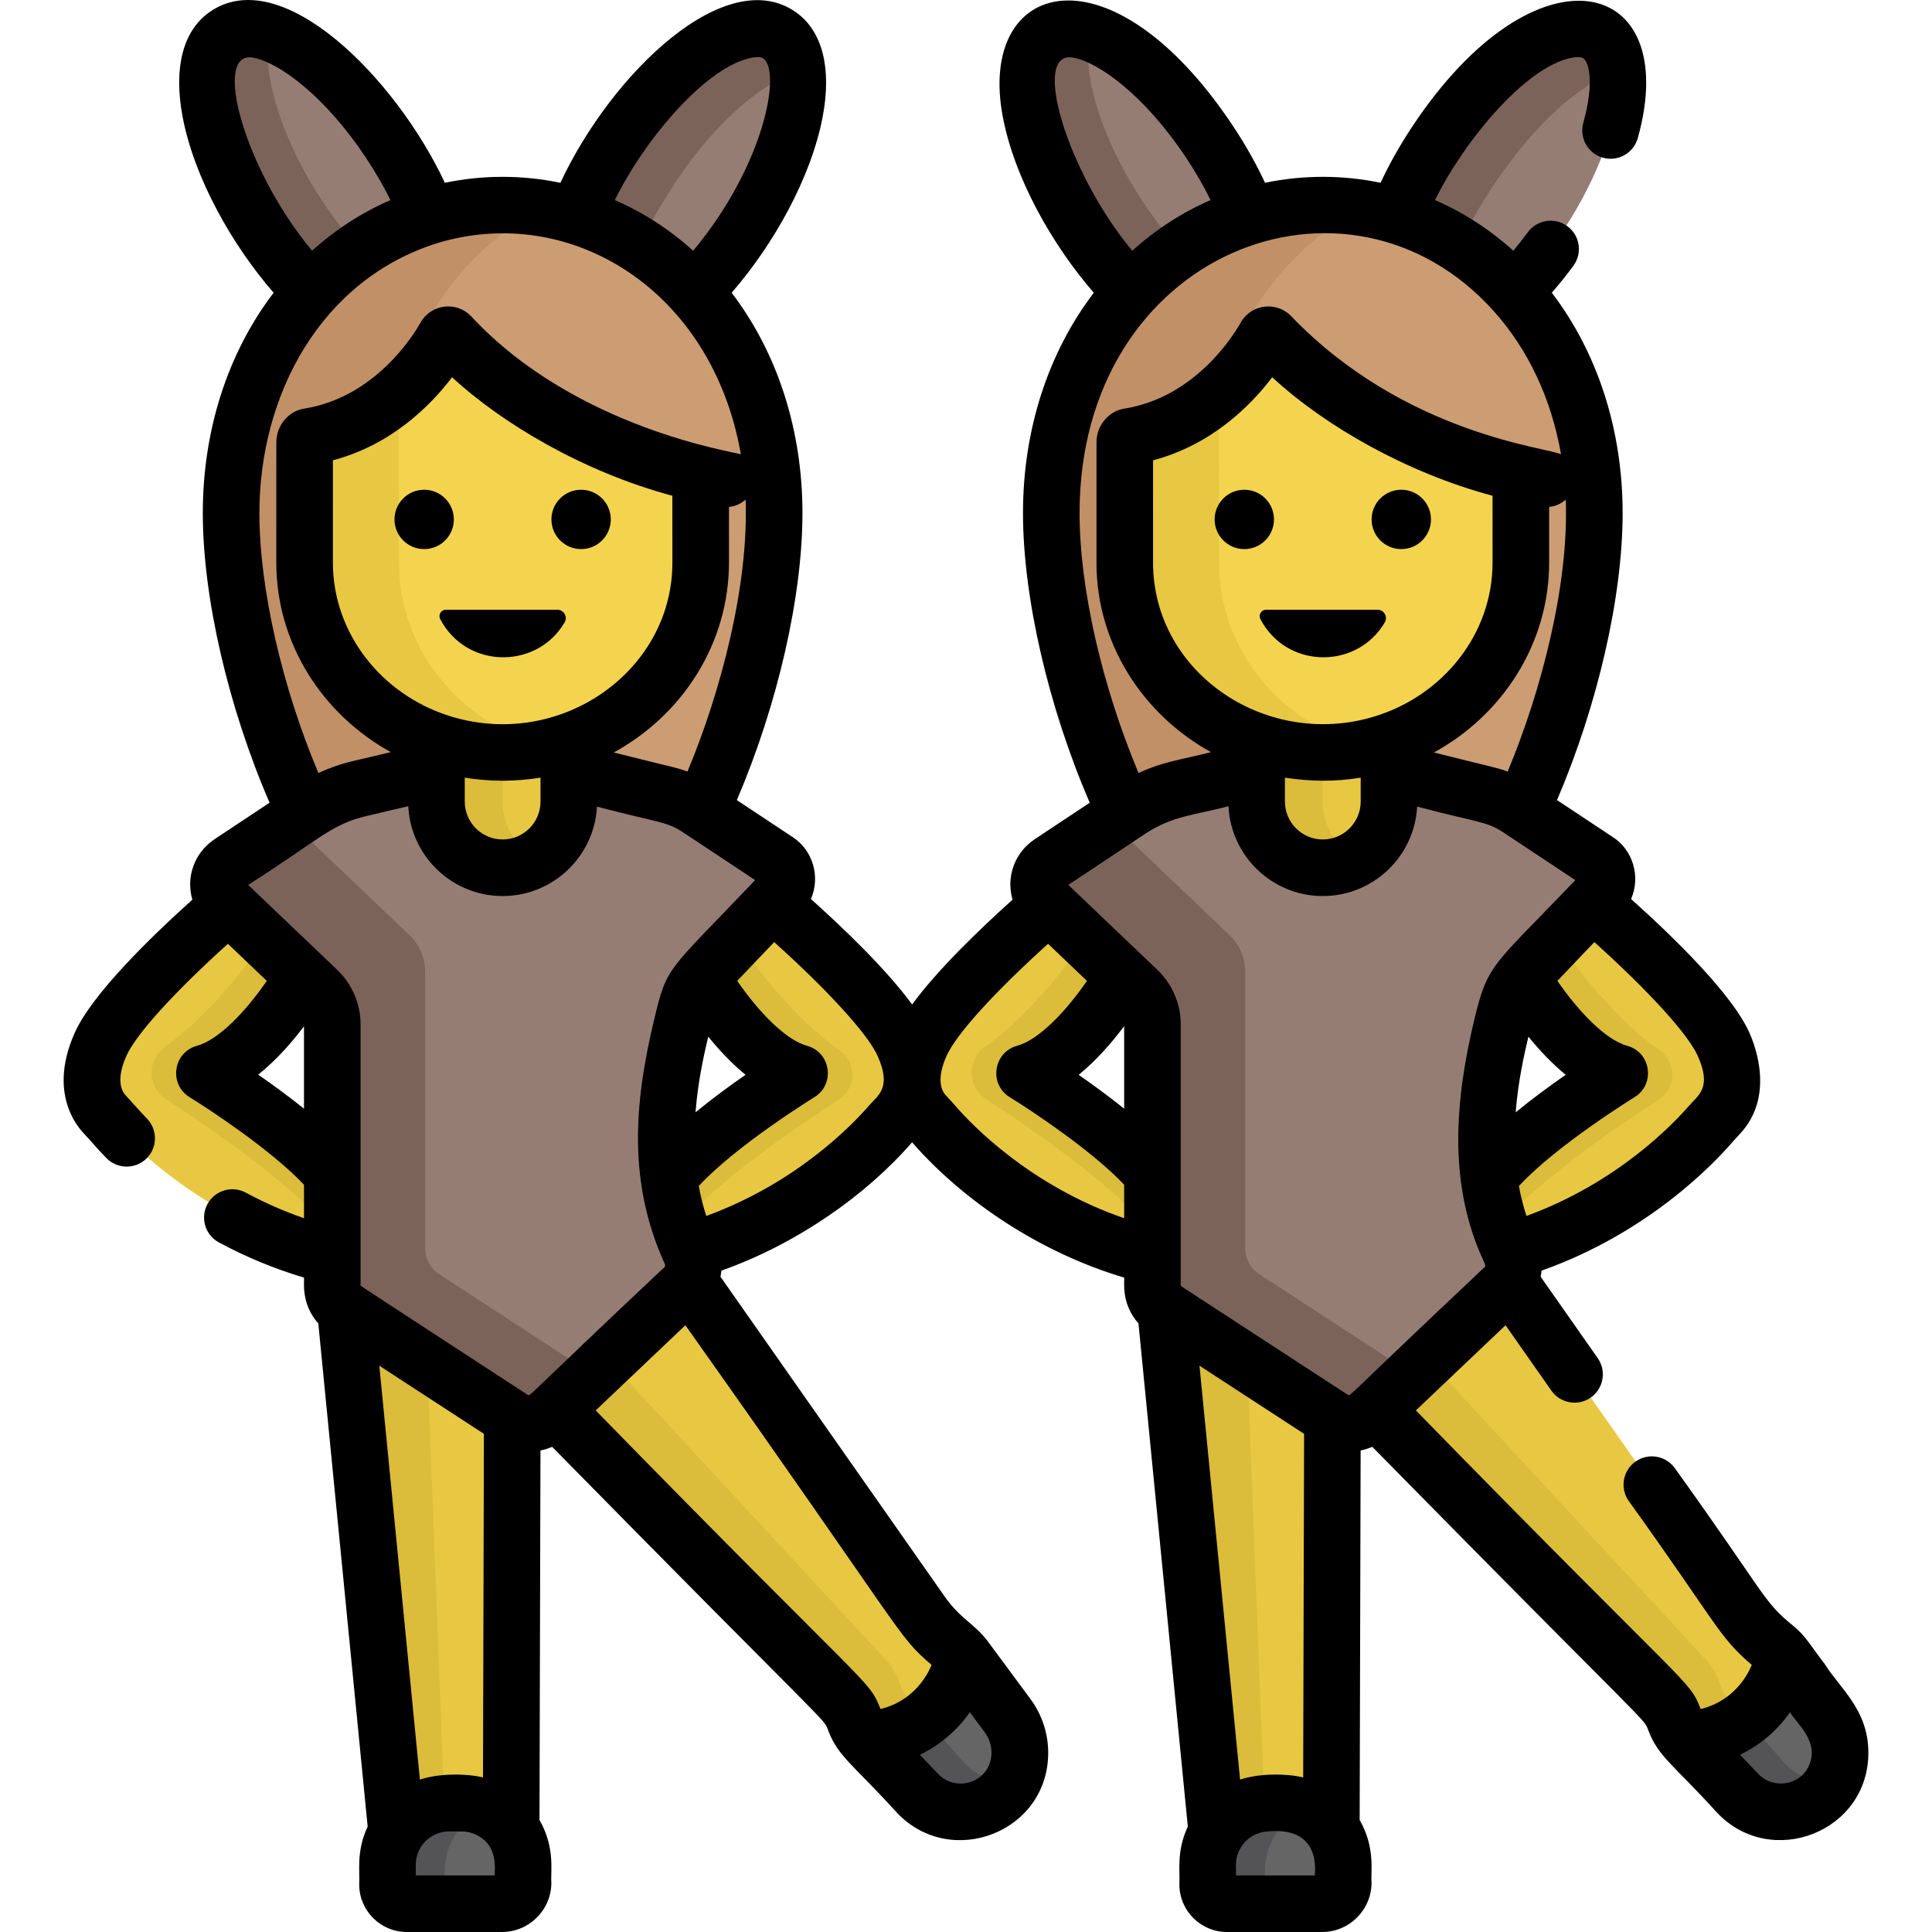 <?xml version="1.0" encoding="iso-8859-1"?>
<!-- Generator: Adobe Illustrator 19.0.0, SVG Export Plug-In . SVG Version: 6.00 Build 0)  -->
<svg version="1.1" id="Capa_1" xmlns="http://www.w3.org/2000/svg" xmlns:xlink="http://www.w3.org/1999/xlink" x="0px" y="0px"
	 viewBox="0 0 512.001 512.001" style="enable-background:new 0 0 512.001 512.001;" xml:space="preserve">
<path style="fill:#967D74;" d="M182.962,78.298c24.937-25.158,35.476-60.562,23.64-68.94c-9.273-6.564-28.737,6.146-43.476,28.388
	c-4.36,6.58-8.799,14.248-11.266,20.558C163.77,61.948,174.428,68.849,182.962,78.298z"/>
<path style="fill:#7C6359;" d="M179.123,48.147c10.107-15.253,22.437-26.021,32.179-29.166c-0.453-4.33-1.978-7.696-4.698-9.623
	c-9.273-6.564-28.738,6.146-43.476,28.388c-4.36,6.58-8.799,14.248-11.266,20.558c6.033,1.846,11.742,4.53,17.02,7.956
	C171.441,60.48,175.313,53.897,179.123,48.147z"/>
<path style="fill:#967D74;" d="M83.467,78.297c8.533-9.448,19.191-16.349,31.099-19.993c-2.467-6.31-6.903-13.978-11.263-20.558
	C88.565,15.505,69.1,2.795,59.826,9.359C47.88,17.814,58.711,53.322,83.467,78.297z"/>
<path style="fill:#7C6359;" d="M71.534,8.724c-4.632-1.585-8.706-1.491-11.708,0.635c-11.947,8.455-1.116,43.964,23.64,68.939
	c3.837-4.249,8.108-7.977,12.725-11.132C78.028,47.162,68.442,21.888,71.534,8.724z"/>
<path style="fill:#E8C842;" d="M239.414,276.73c-4.997-11.144-28.005-31.81-35.682-38.457
	c-18.986,19.943-17.858,18.652-18.824,19.817c2.647,4.399,14.854,22.953,26.998,26.29c0,0-24.75,14.557-34.911,26.76h-0.855
	c0.791,6.762,2.524,13.719,5.729,20.407c29.759-8.69,49.023-27.764,54.079-33.612C238.528,294.948,245.266,289.781,239.414,276.73z"
	/>
<path style="fill:#DBBC3B;" d="M222.307,291.349c4.703-3.047,4.725-9.837,0.127-13.04c-11.567-8.06-22.034-21.705-27.935-30.348
	c-9.37,9.82-8.821,9.199-9.591,10.128c2.647,4.399,14.854,22.953,26.998,26.29c0,0-24.749,14.557-34.91,26.76h-0.855
	c0.547,4.673,1.559,9.439,3.18,14.145C190.482,312.898,209.865,299.413,222.307,291.349z"/>
<path style="fill:#E8C842;" d="M89.07,311.111c-10.174-12.197-34.886-26.731-34.886-26.731
	c12.458-3.422,24.925-22.803,27.181-26.596l-19.77-18.847c-8.276,7.21-30.078,27-34.919,37.795
	c-4.748,10.59-0.841,16.513,1.096,18.597c0.8,0.861,1.597,1.712,2.371,2.606c5.097,5.898,24.615,25.243,54.811,33.831l4.117,0.739
	C89.07,332.505,89.07,311.111,89.07,311.111z"/>
<path style="fill:#DBBC3B;" d="M54.184,284.38c12.458-3.422,24.925-22.803,27.181-26.596l-10.357-9.873
	c-6.063,8.729-16.128,21.592-27.25,29.476c-4.846,3.435-4.8,10.612,0.18,13.848c13.388,8.699,34.278,23.323,45.132,36.335v-16.458
	C78.895,298.914,54.184,284.38,54.184,284.38z"/>
<path style="fill:#CC9D72;" d="M133.214,54.36c-39.742,0-71.959,34.347-71.959,81.601c0,20.51,6.07,47.623,16.189,71.743
	c1.395,3.325,4.668,5.474,8.273,5.474h94.991c3.606,0,6.879-2.149,8.273-5.474c10.119-24.121,16.189-51.234,16.189-71.743
	C205.172,88.707,172.955,54.36,133.214,54.36z"/>
<path style="fill:#C19067;" d="M121.435,207.49c-10.119-25.066-20.188-53.241-20.188-74.555c0-36.155,17.474-65.017,42.547-77.738
	c-3.454-0.547-6.985-0.837-10.58-0.837c-39.742,0-71.959,34.347-71.959,81.601c0,20.51,6.07,47.623,16.189,71.743
	c1.395,3.325,4.668,5.474,8.273,5.474h43.991C126.103,213.178,122.831,210.945,121.435,207.49z"/>
<path style="fill:#E8C842;" d="M122.36,479.851c5.375,0,10.149,2.653,13.115,6.703l0.286-112.628l-44.217-28.809l13.587,142.515
	C110.992,478.133,121.27,480.088,122.36,479.851z"/>
<path style="fill:#DBBC3B;" d="M113.128,359.179l-21.584-14.063l13.587,142.515c3.612-5.853,8.899-7.355,12.681-7.702
	L113.128,359.179z"/>
<path style="fill:#E8C842;" d="M267.036,454.672c-12.403-16.759-11.973-16.454-14.02-18.113c-10.011-8.113-6.137-6.64-71.398-98.025
	c-0.841,1.429,2.015-1.525-35.45,34.071l74.539,75.412c1.538,1.801,3.995,3.183,5.814,7.96c1.861,4.886,4.388,5.89,16.657,19.288
	c5.955,6.268,15.902,6.608,22.277,0.594C271.316,470.328,271.83,461.151,267.036,454.672z"/>
<path style="fill:#DBBC3B;" d="M255.154,466.778c-12.365-14.424-14.972-15.56-16.75-20.731c-1.738-5.056-4.259-6.585-5.804-8.519
	l-72.417-78.23c-3.899,3.698-8.521,8.084-14.017,13.306l74.539,75.412c1.538,1.801,3.994,3.183,5.813,7.96
	c1.861,4.886,4.388,5.89,16.657,19.288c5.955,6.268,15.902,6.608,22.277,0.594c1.134-1.07,2.063-2.279,2.796-3.575
	C263.437,472.506,258.583,470.633,255.154,466.778z"/>
<path style="fill:#967D74;" d="M115.677,204.182c-16.799,4.464-24.201,4.234-33.811,10.623l-21.023,13.976
	c-3.572,2.486-3.948,7.63-0.799,10.632l24.142,23.015c2.48,2.364,3.882,5.64,3.882,9.065v69.212c0,2.586,1.307,4.998,3.474,6.411
	l44.218,28.809c3.025,1.972,6.995,1.683,9.703-0.705l35.112-33.339c3.051-2.406,4.086-6.619,2.392-10.115
	c-12.464-25.728-3.08-55.563-1.658-62.684c0.821-4.107,2.587-7.964,5.479-10.995l20.116-21.093c2.463-2.581,2.069-6.763-0.844-8.822
	l-21.014-13.923c-2.481-1.644-5.225-2.85-8.113-3.567l-26.182-6.499"/>
<path style="fill:#7C6359;" d="M116.339,337.635c-2.298-1.497-3.683-4.053-3.683-6.796v-73.374c0-3.631-1.488-7.105-4.116-9.61
	l-25.593-24.4c-2.343-2.234-2.838-5.581-1.622-8.291L60.843,228.78c-3.572,2.486-3.948,7.63-0.798,10.632l24.142,23.015
	c2.48,2.364,3.882,5.64,3.882,9.065v69.212c0,2.586,1.307,4.998,3.474,6.411l44.217,28.81c3.025,1.972,6.995,1.683,9.703-0.705
	l11.623-11.037L116.339,337.635z"/>
<path style="fill:#656566;" d="M120.665,477.852L120.665,477.852c-9.879,0-17.962,8.083-17.962,17.962v1.893
	c0,3.752,3.042,6.795,6.795,6.795h21.844c4.024,0,7.287-3.262,7.287-7.287v-1.402C138.627,485.935,130.544,477.852,120.665,477.852z
	"/>
<path style="fill:#545456;" d="M117.867,497.707v-1.893c0-7.171,4.268-13.376,10.38-16.251c-2.31-1.086-4.873-1.712-7.583-1.712l0,0
	c-9.879,0-17.962,8.083-17.962,17.962v1.893c0,3.752,3.041,6.795,6.795,6.795h15.164
	C120.909,504.501,117.867,501.459,117.867,497.707z"/>
<path style="fill:#656566;" d="M229.801,461.186l13.375,14.079c5.955,6.268,15.902,6.608,22.277,0.594
	c5.862-5.531,6.376-14.708,1.582-21.186l-11.297-15.264l-1.958,4.763C247.108,460.407,230.814,460.769,229.801,461.186z"/>
<path style="fill:#545456;" d="M255.154,466.778c-4.496-5.244-7.697-8.727-10.042-11.291c-6.958,5.152-14.623,5.417-15.31,5.699
	c0.004,0.004,0.008,0.009,0.012,0.014l3.332,3.507c2.329,2.385,5.52,5.632,10.031,10.559c5.955,6.268,15.902,6.608,22.277,0.594
	c0,0,0.002-0.002,0.003-0.003c0.327-0.308,0.631-0.632,0.925-0.962c0.109-0.123,0.211-0.25,0.316-0.375
	c0.174-0.209,0.342-0.421,0.503-0.637c0.119-0.16,0.237-0.32,0.348-0.484c0.132-0.192,0.254-0.388,0.376-0.584
	c0.109-0.176,0.224-0.35,0.326-0.53l0,0C263.437,472.506,258.583,470.633,255.154,466.778z"/>
<path style="fill:#E8C842;" d="M115.677,192.512v19.914c0,9.686,7.851,17.538,17.538,17.538s17.537-7.851,17.537-17.538v-19.914
	C139.645,196.289,127.19,196.427,115.677,192.512z"/>
<path style="fill:#DBBC3B;" d="M133.215,212.427v-17.033c-5.892,0.001-11.83-0.941-17.538-2.882v19.914
	c0,9.686,7.851,17.538,17.538,17.538c3.198,0,6.187-0.87,8.768-2.366C136.746,224.566,133.215,218.915,133.215,212.427z"/>
<path style="fill:#F4D44E;" d="M185.697,137.728c-0.001-6.929-4.464-13.112-11.074-15.189
	c-35.432-11.131-55.294-33.638-55.189-33.553c-0.411-0.444-1.133-0.361-1.43,0.166c-2.647,4.709-14.287,23.096-36.305,26.557
	c-1.364,0.591-0.968-0.97-0.968,33.398c0,27.912,23.825,50.643,53.059,50.285c28.367-0.248,51.909-22.37,51.909-50.342
	C185.698,148.373,185.698,143.536,185.697,137.728z"/>
<path style="fill:#E8C842;" d="M105.726,149.109c0-18.327-0.113-34.111-0.011-44.945c-5.88,5.155-13.836,9.946-24.016,11.547
	c-1.365,0.591-0.968-0.97-0.968,33.398c0,27.912,23.825,50.643,53.059,50.285c4.079-0.036,8.053-0.537,11.877-1.43
	C122.747,192.587,105.726,172.7,105.726,149.109z"/>
<path style="fill:#967D74;" d="M400.294,78.298c24.937-25.158,35.476-60.562,23.64-68.94c-9.273-6.564-28.737,6.146-43.476,28.388
	c-4.36,6.58-8.799,14.248-11.266,20.558C381.102,61.948,391.76,68.849,400.294,78.298z"/>
<path style="fill:#7C6359;" d="M428.634,18.981c-2.241-21.424-28.426-11.037-48.176,18.765c-4.36,6.58-8.799,14.248-11.266,20.558
	c6.033,1.846,11.742,4.53,17.02,7.956C393.583,49.628,411.385,24.551,428.634,18.981z"/>
<path style="fill:#967D74;" d="M300.799,78.297c8.533-9.448,19.191-16.349,31.099-19.993c-2.467-6.31-6.903-13.978-11.263-20.558
	c-14.738-22.242-34.203-34.951-43.476-28.388C265.212,17.814,276.043,53.322,300.799,78.297z"/>
<path style="fill:#7C6359;" d="M288.866,8.724c-4.632-1.585-8.706-1.491-11.708,0.635c-11.947,8.455-1.116,43.964,23.64,68.939
	c3.837-4.249,8.108-7.977,12.725-11.132C295.36,47.162,285.774,21.888,288.866,8.724z"/>
<path style="fill:#E8C842;" d="M456.746,276.73c-4.997-11.144-28.005-31.81-35.682-38.457
	c-18.986,19.943-17.858,18.652-18.824,19.817c2.647,4.399,14.854,22.953,26.998,26.29c0,0-24.749,14.557-34.911,26.76h-0.855
	c0.791,6.762,2.523,13.719,5.729,20.407c29.759-8.69,49.023-27.764,54.079-33.612C455.86,294.948,462.598,289.781,456.746,276.73z"
	/>
<path style="fill:#DBBC3B;" d="M439.639,291.349c4.703-3.047,4.725-9.837,0.127-13.04c-11.567-8.06-22.034-21.705-27.936-30.348
	c-9.37,9.82-8.821,9.199-9.591,10.128c2.647,4.399,14.854,22.953,26.998,26.29c0,0-24.749,14.557-34.91,26.76h-0.855
	c0.547,4.673,1.559,9.439,3.18,14.145C407.814,312.898,427.197,299.413,439.639,291.349z"/>
<path style="fill:#E8C842;" d="M306.402,311.111c-10.174-12.197-34.886-26.731-34.886-26.731
	c12.458-3.422,24.925-22.803,27.181-26.596l-19.77-18.847c-8.276,7.21-30.078,27-34.919,37.795
	c-4.748,10.59-0.841,16.513,1.096,18.597c0.8,0.861,1.597,1.712,2.371,2.606c5.097,5.898,24.615,25.243,54.811,33.831l4.117,0.739
	L306.402,311.111L306.402,311.111z"/>
<path style="fill:#DBBC3B;" d="M271.516,284.38c12.458-3.422,24.925-22.803,27.181-26.596l-10.357-9.873
	c-6.063,8.729-16.128,21.592-27.25,29.476c-4.846,3.435-4.8,10.612,0.18,13.848c13.388,8.699,34.278,23.323,45.132,36.335v-16.458
	C296.227,298.914,271.516,284.38,271.516,284.38z"/>
<path style="fill:#CC9D72;" d="M350.546,54.36c-39.742,0-71.959,34.347-71.959,81.601c0,20.51,6.07,47.623,16.189,71.743
	c1.395,3.325,4.668,5.474,8.273,5.474h94.991c3.606,0,6.879-2.149,8.273-5.474c10.119-24.121,16.189-51.234,16.189-71.743
	C422.504,88.707,390.287,54.36,350.546,54.36z"/>
<path style="fill:#C19067;" d="M338.767,207.49c-10.119-25.066-20.188-53.241-20.188-74.555c0-36.155,17.474-65.017,42.547-77.738
	c-42.874-6.783-82.539,27.939-82.539,80.765c0,20.51,6.07,47.623,16.189,71.743c1.395,3.325,4.668,5.474,8.273,5.474h43.991
	C343.435,213.178,340.163,210.945,338.767,207.49z"/>
<path style="fill:#E8C842;" d="M339.692,479.851c5.375,0,10.149,2.653,13.115,6.703l0.286-112.628l-44.217-28.809l13.587,142.515
	C328.324,478.133,338.602,480.088,339.692,479.851z"/>
<path style="fill:#DBBC3B;" d="M330.46,359.179l-21.584-14.063l13.587,142.515c3.612-5.853,8.899-7.355,12.681-7.702L330.46,359.179
	z"/>
<path style="fill:#E8C842;" d="M484.368,454.672c-12.403-16.759-11.973-16.454-14.02-18.113c-10.011-8.113-6.137-6.64-71.398-98.025
	c-0.841,1.429,2.015-1.525-35.45,34.071l74.539,75.412c1.538,1.801,3.994,3.183,5.814,7.96c1.861,4.886,4.388,5.89,16.657,19.288
	c5.955,6.268,15.902,6.608,22.277,0.594C488.648,470.328,489.162,461.151,484.368,454.672z"/>
<path style="fill:#DBBC3B;" d="M472.486,466.778c-12.365-14.424-14.972-15.56-16.75-20.731c-1.738-5.056-4.259-6.585-5.804-8.519
	l-72.417-78.229c-3.899,3.698-8.521,8.084-14.017,13.306l74.539,75.412c1.538,1.801,3.994,3.183,5.813,7.96
	c1.861,4.886,4.388,5.89,16.657,19.288c5.955,6.268,15.902,6.608,22.277,0.594c1.134-1.07,2.063-2.279,2.796-3.575
	C480.769,472.506,475.915,470.633,472.486,466.778z"/>
<path style="fill:#967D74;" d="M333.01,204.182c-16.799,4.464-24.201,4.234-33.811,10.623l-21.023,13.976
	c-3.572,2.486-3.948,7.63-0.799,10.632l24.142,23.015c2.48,2.364,3.882,5.64,3.882,9.065v69.212c0,2.586,1.307,4.998,3.474,6.411
	l44.218,28.809c3.025,1.972,6.995,1.683,9.703-0.705l35.112-33.339c3.051-2.406,4.086-6.619,2.392-10.115
	c-12.464-25.728-3.08-55.563-1.658-62.684c0.821-4.107,2.588-7.964,5.478-10.995l20.116-21.093c2.463-2.581,2.069-6.763-0.844-8.822
	l-21.014-13.923c-2.48-1.644-5.225-2.85-8.113-3.567l-26.182-6.499"/>
<path style="fill:#7C6359;" d="M333.671,337.635c-2.298-1.497-3.683-4.053-3.683-6.796v-73.374c0-3.631-1.488-7.105-4.116-9.61
	l-25.593-24.4c-2.343-2.234-2.838-5.581-1.622-8.291l-20.482,13.615c-3.572,2.486-3.948,7.63-0.798,10.632l24.142,23.015
	c2.48,2.364,3.882,5.64,3.882,9.065v69.212c0,2.586,1.307,4.998,3.474,6.411l44.217,28.81c3.025,1.972,6.995,1.683,9.703-0.705
	l11.623-11.037L333.671,337.635z"/>
<path style="fill:#656566;" d="M337.998,477.852L337.998,477.852c-9.879,0-17.962,8.083-17.962,17.962v1.893
	c0,3.752,3.042,6.795,6.795,6.795h21.844c4.024,0,7.287-3.262,7.287-7.287v-1.402C355.959,485.935,347.877,477.852,337.998,477.852z
	"/>
<path style="fill:#545456;" d="M335.199,497.707v-1.893c0-7.171,4.268-13.376,10.38-16.251c-2.31-1.086-4.873-1.712-7.583-1.712l0,0
	c-9.879,0-17.962,8.083-17.962,17.962v1.893c0,3.752,3.041,6.795,6.795,6.795h15.164
	C338.242,504.501,335.199,501.459,335.199,497.707z"/>
<path style="fill:#656566;" d="M447.133,461.186l13.375,14.079c5.955,6.268,15.902,6.608,22.277,0.594
	c5.862-5.531,6.376-14.708,1.582-21.186l-11.297-15.264l-1.958,4.763C464.441,460.407,448.146,460.769,447.133,461.186z"/>
<path style="fill:#545456;" d="M472.486,466.778c-4.496-5.244-7.697-8.727-10.042-11.291c-6.958,5.152-14.623,5.417-15.31,5.699
	c0.004,0.004,0.008,0.009,0.012,0.014l3.332,3.507c2.329,2.385,5.52,5.632,10.031,10.559c5.955,6.268,15.902,6.608,22.277,0.594
	l0.003-0.003c0.327-0.308,0.631-0.632,0.925-0.962c0.109-0.123,0.211-0.25,0.316-0.375c0.174-0.209,0.342-0.421,0.503-0.637
	c0.119-0.16,0.237-0.32,0.348-0.484c0.132-0.192,0.254-0.388,0.376-0.584c0.109-0.176,0.224-0.35,0.326-0.53l0,0
	C480.769,472.506,475.915,470.633,472.486,466.778z"/>
<path style="fill:#E8C842;" d="M333.01,192.512v19.914c0,9.686,7.851,17.538,17.538,17.538s17.537-7.851,17.537-17.538v-19.914
	C356.977,196.289,344.522,196.427,333.01,192.512z"/>
<path style="fill:#DBBC3B;" d="M350.547,212.427v-17.033c-5.892,0.001-11.83-0.941-17.538-2.882v19.914
	c0,9.686,7.851,17.538,17.538,17.538c3.198,0,6.187-0.87,8.768-2.366C354.078,224.566,350.547,218.915,350.547,212.427z"/>
<path style="fill:#F4D44E;" d="M403.029,137.728c-0.001-6.929-4.464-13.112-11.074-15.189
	c-35.432-11.131-55.294-33.638-55.189-33.553c-0.411-0.444-1.133-0.361-1.43,0.166c-2.647,4.709-14.287,23.096-36.305,26.557
	c-1.364,0.591-0.968-0.97-0.968,33.398c0,27.912,23.825,50.643,53.059,50.285c28.367-0.248,51.909-22.37,51.909-50.342
	C403.03,148.373,403.03,143.536,403.029,137.728z"/>
<path style="fill:#E8C842;" d="M323.059,149.109c0-18.327-0.113-34.111-0.011-44.945c-5.88,5.155-13.836,9.946-24.016,11.547
	c-1.365,0.591-0.968-0.97-0.968,33.398c0,27.912,23.825,50.643,53.059,50.285c4.079-0.036,8.053-0.537,11.877-1.43
	C340.079,192.587,323.059,172.7,323.059,149.109z"/>
<path d="M365.066,161.591h-29.549c-1.269,0-2.088,1.346-1.503,2.472c0.224,0.431,0.466,0.857,0.727,1.276
	c7.469,12.017,25.13,11.71,32.241-0.391C367.855,163.463,366.788,161.591,365.066,161.591z"/>
<circle cx="371.357" cy="137.653" r="7.865"/>
<circle cx="329.755" cy="137.653" r="7.865"/>
<path d="M147.712,161.591h-29.549c-1.269,0-2.088,1.346-1.503,2.472c0.224,0.431,0.466,0.857,0.727,1.276
	c7.468,12.016,25.128,11.712,32.241-0.391C150.501,163.463,149.434,161.591,147.712,161.591z"/>
<circle cx="154" cy="137.653" r="7.865"/>
<circle cx="112.408" cy="137.653" r="7.865"/>
<path d="M483.554,440.953c-3.744-4.836-4.977-7.387-8.476-10.219c-7.927-6.426-6.939-7.827-31.182-41.59
	c-2.377-3.389-7.052-4.212-10.445-1.836c-3.391,2.378-4.212,7.055-1.836,10.445c23.737,33.034,23.731,35.869,32.618,43.461
	c-0.073,0.1-3.19,9.194-13.535,11.696c-3.266-8.182-1.503-3.34-75.476-79.135c3.604-3.422,17.519-16.635,23.766-22.567
	l12.143,17.322c2.379,3.389,7.052,4.213,10.445,1.836c3.391-2.378,4.212-7.055,1.836-10.445l-15.12-21.568
	c0.106-0.534,0.181-1.074,0.232-1.617c28.139-9.962,45.543-28.228,50.445-33.9c0.68-0.786,1.427-1.586,2.188-2.404
	c9.043-9.731,4.158-22.949,2.446-26.769c-4.573-10.198-19.895-25.147-31.346-35.414c2.645-6.113,0.329-13.022-4.709-16.328
	l-14.919-9.886c10.774-25.172,17.388-53.919,17.388-76.074c0-22.017-6.635-42.478-18.767-58.386
	c1.968-2.269,3.885-4.647,5.721-7.147c2.453-3.337,1.736-8.03-1.602-10.482c-3.336-2.453-8.029-1.736-10.482,1.602
	c-1.246,1.695-2.527,3.329-3.837,4.897c-6.268-5.667-13.262-10.163-20.757-13.419c7.773-15.735,24.051-35.448,36.34-37.745
	c0.641-0.122,2.22-0.344,2.982,0.198c1.534,1.086,2.883,6.684-0.023,17.081c-1.115,3.988,1.214,8.126,5.202,9.24
	c3.989,1.119,8.125-1.215,9.24-5.202c11.99-42.892-26.856-52.731-59.813-2.991c-3.22,4.861-6.012,9.828-8.354,14.831
	c-10.113-2.1-20.503-2.1-30.617,0c-2.344-5.008-5.133-9.976-8.35-14.832c-32.615-49.218-68.051-39.012-61.15-2.649
	c3.086,16.272,13.116,33.953,24.117,46.626c-12.131,15.907-18.763,36.366-18.763,58.38c0,22.359,6.741,51.428,17.69,76.765
	c-19.799,13.164-13.7,9.063-14.887,9.9c-3.552,2.472-5.779,6.365-6.112,10.684c-0.135,1.752,0.063,3.477,0.537,5.115
	c-8.72,7.837-19.904,18.598-26.615,27.774c-6.717-9.199-17.928-19.982-26.815-27.949c2.64-6.104,0.345-12.984-4.708-16.328
	l-14.92-9.886c10.774-25.171,17.388-53.918,17.388-76.074c0-22.015-6.633-42.473-18.763-58.38
	c10.956-12.62,21.023-30.313,24.117-46.626c2.449-12.903-0.069-22.748-7.091-27.718c-18.403-13.018-48.714,15.937-62.413,45.199
	c-10.113-2.1-20.503-2.101-30.618,0C104.924,20.714,74.455-10.184,55.483,3.237c-7.021,4.97-9.54,14.813-7.092,27.718
	C51.48,47.227,61.508,64.907,72.509,77.58c-12.131,15.908-18.764,36.367-18.764,58.381c0,22.36,6.741,51.429,17.692,76.765
	c-19.838,13.188-13.702,9.064-14.886,9.899c-5.032,3.499-7.315,9.794-5.576,15.8c-11.248,10.109-26.602,25.087-31.154,35.238
	c-7.938,17.702,2.616,26.801,2.652,26.993c2.722,2.924,2.845,3.289,5.724,6.242c2.89,2.967,7.638,3.029,10.603,0.139
	c2.966-2.89,3.028-7.637,0.139-10.603c-1.272-1.306-5.599-6.109-5.687-6.209c-0.896-0.965-2.667-3.913,0.253-10.425
	c2.573-5.741,12.685-16.86,26.891-29.68l10.307,9.826c-5.541,8.038-12.682,15.6-18.517,17.203c-6.316,1.736-7.519,10.2-1.933,13.624
	c5.866,3.596,21.906,14.282,30.307,23.187v8.88c-5.271-1.825-10.442-4.096-15.434-6.78c-3.645-1.962-8.193-0.596-10.155,3.051
	c-1.963,3.646-0.597,8.193,3.051,10.155c7.232,3.891,14.809,7.014,22.538,9.313c0.145,0.991-0.923,6.821,3.793,12.151
	l13.079,133.334c-3.107,6.625-2.01,11.847-2.239,15.337c0,6.947,5.651,12.6,12.599,12.6h25.232c7.219,0,13.091-5.872,13.091-13.09
	c-0.252-2.872,1.095-9.2-3.146-16.586l0.258-97.93c1.057-0.213,2.092-0.54,3.091-0.971c75.073,76.371,71.814,71.626,73.184,75.222
	c2.643,6.944,6.598,8.949,18.227,21.785c14.336,15.088,40.249,5.063,40.052-16.163c-0.046-4.892-1.603-9.829-4.73-14.056
	c-0.074-0.1-11.381-15.377-11.305-15.274c-3.355-4.533-7.201-5.847-11.407-11.851l-59.404-84.735
	c0.105-0.535,0.181-1.074,0.232-1.617c19.971-7.071,38.337-19.955,50.542-34.009c13.803,15.797,34.173,29.299,56.205,35.854
	c0.145,0.991-0.923,6.82,3.792,12.15l13.079,133.334c-3.107,6.625-2.01,11.846-2.239,15.337c0,6.947,5.652,12.6,12.599,12.6h25.232
	c7.219,0,13.09-5.872,13.09-13.09c-0.252-2.877,1.095-9.198-3.145-16.585l0.258-97.931c1.057-0.213,2.092-0.54,3.09-0.971
	c75.074,76.371,71.814,71.626,73.185,75.222c2.65,6.961,6.679,9.035,18.227,21.785c14.32,15.072,40.249,5.045,40.052-16.163
	C495.032,453.101,487.794,447.671,483.554,440.953z M182.188,204.47c-3.054-1.118-3.938-1.122-19.535-5.057
	c18.194-9.957,30.534-28.833,30.534-50.368l-0.002-14.713c1.666-0.143,3.206-0.844,4.406-1.938
	C198.447,154.986,191.098,183.157,182.188,204.47z M118.719,189.616c-17.696-5.756-30.5-21.795-30.5-40.564l0.004-27.064
	c15.504-4.11,25.813-14.421,31.572-22.005c13.265,12.236,34.736,25.041,58.391,31.403l0.003,17.723
	C178.189,178.167,147.994,199.099,118.719,189.616z M143.242,206.089v6.338c0,5.536-4.503,10.039-10.038,10.039
	c-5.536,0-10.039-4.503-10.039-10.039v-6.337c0.003,0,0.006,0.001,0.008,0.001c5.744,0.935,10.793,0.801,10.671,0.801
	c2.742-0.025,6.175-0.287,9.265-0.784C143.154,206.101,143.198,206.096,143.242,206.089z M199.276,15.28
	c0.643-0.122,2.219-0.344,2.983,0.199c4.925,3.485,0.193,28.535-18.565,50.966c-6.269-5.667-13.264-10.163-20.759-13.42
	C171.229,36.237,187.496,17.481,199.276,15.28z M67.132,15.28c6.749,1.262,18.987,10.126,29.909,26.609
	c2.429,3.664,4.578,7.39,6.428,11.136c-7.494,3.257-14.488,7.753-20.757,13.419C64.711,44.927,56.059,13.197,67.132,15.28z
	 M68.743,135.961c0-31.222,16.166-61.741,47.068-71.509c35.394-10.777,72.971,12.426,80.524,55.949
	c-0.943-0.555-43.532-6.567-71.415-36.514c-3.862-4.163-10.67-3.366-13.465,1.591c-1.85,3.29-12.033,19.853-30.932,22.824
	c-3.772,0.594-7.166,4.118-7.288,8.696c-0.002,0.1-0.004,0.214-0.005,0.241l-0.01,31.869c0,21.428,12.267,40.24,30.357,50.216
	l-9.988,2.352c-3.188,0.751-6.266,1.821-9.216,3.176C74.673,181.776,68.743,155.851,68.743,135.961z M80.56,293.81
	c-4.166-3.35-8.442-6.462-12.134-9.021c3.648-2.922,7.801-7.039,12.134-12.812V293.81z M100.519,361.922l27.722,18.061l-0.24,91.055
	c-4.24-1.039-11.62-1.16-16.721,0.584L100.519,361.922z M131.118,497.003H110.19v-2.884c0-4.933,4.123-8.769,8.769-8.769
	c3.238,0.017,4.483-0.181,6.485,0.575C132.581,488.665,130.906,496.086,131.118,497.003z M139.845,369.643
	c-0.1-0.065-44.287-28.813-44.287-28.937c0-14.361,0-55.253,0-69.212c0-5.449-2.263-10.732-6.207-14.493
	c-5.962-5.684-13.117-12.506-23.592-22.491c18.228-11.546,21.785-16.005,31.269-18.236l11.171-2.629
	c0.637,13.241,11.609,23.818,25.005,23.818c13.356,0,24.303-10.515,24.999-23.702c15.667,4.167,18.314,3.839,22.691,6.738
	l19.223,12.738c-0.096,0.101-0.918,0.962-0.822,0.861c-22.694,23.831-22.51,21.706-25.995,36.334
	c-5.42,22.716-6.748,43.21,2.796,64.358c0.448,0.937-0.104,1.092-0.694,1.655C138.519,371.189,140.538,370.093,139.845,369.643z
	 M197.577,284.832c-4.029,2.796-8.746,6.243-13.255,9.939c0.636-8.233,2.259-15.368,3.371-20.05
	C190.534,278.226,193.873,281.813,197.577,284.832z M257.025,453.765l3.973,5.367c2.592,3.504,2.285,8.455-0.7,11.272
	c-3.317,3.128-8.562,2.992-11.695-0.305l-4.821-5.074C249.084,462.475,253.637,458.609,257.025,453.765z M246.879,441.214
	c-0.075,0.104-3.21,9.2-13.536,11.697c-3.264-8.183-1.503-3.342-75.477-79.136c4.736-4.497,22.63-21.487,23.766-22.567
	C240.827,434.678,237.545,433.24,246.879,441.214z M230.264,293.031c-4.21,4.871-19.023,20.424-43.083,29.208
	c-0.837-2.53-1.507-5.177-2.005-7.93c9.946-10.787,30.421-23.404,30.638-23.537c5.581-3.424,4.382-11.888-1.935-13.623
	c-5.788-1.59-12.957-9.181-18.508-17.208l9.798-10.274c14.304,12.868,24.811,24.377,27.391,30.13c0,0,0,0,0,0.001
	C236.385,288.326,232.691,290.22,230.264,293.031z M449.914,279.798c3.824,8.527,0.131,10.425-2.298,13.232
	c-4.209,4.871-19.022,20.424-43.082,29.208c-0.837-2.529-1.507-5.177-2.006-7.93c9.946-10.787,30.421-23.404,30.638-23.537
	c5.581-3.424,4.382-11.888-1.935-13.623c-5.791-1.591-12.959-9.182-18.508-17.208l9.798-10.273
	C436.829,262.536,447.335,274.044,449.914,279.798z M401.675,294.772c0.636-8.232,2.259-15.367,3.371-20.05
	c2.84,3.504,6.179,7.092,9.883,10.111C410.901,287.629,406.184,291.076,401.675,294.772z M399.542,204.47
	c-3.04-1.113-3.593-1.035-19.535-5.057c18.194-9.956,30.533-28.831,30.533-50.361l-0.002-14.72c1.666-0.143,3.206-0.844,4.406-1.938
	C415.8,154.981,408.454,183.151,399.542,204.47z M305.572,149.057l0.004-27.069c15.5-4.109,25.809-14.418,31.572-22.006
	c14.165,13.065,35.719,25.315,58.391,31.404l0.003,17.723c0,18.93-13.139,35.268-31.38,40.787
	C335.674,198.537,305.572,178.425,305.572,149.057z M360.596,206.089v6.338c0,5.536-4.503,10.039-10.039,10.039
	c-5.535,0-10.038-4.503-10.038-10.039v-6.337C347.469,207.106,353.522,207.23,360.596,206.089z M284.485,15.28
	c6.749,1.262,18.987,10.126,29.91,26.608c2.43,3.666,4.578,7.392,6.428,11.137c-7.495,3.257-14.489,7.753-20.757,13.419
	C282.85,45.848,272.969,13.114,284.485,15.28z M286.098,135.961c0-69.285,71.2-96.551,109.763-53.509
	c9.186,10.223,15.295,23.354,17.827,37.95c-2.955-1.738-41.214-5.105-71.415-36.514c-3.827-4.13-10.66-3.4-13.463,1.59
	c-1.851,3.29-12.038,19.855-30.932,22.825c-3.813,0.601-7.293,4.217-7.293,8.918c-0.009,0.981-0.004,0.333-0.011,31.889
	c0,21.428,12.268,40.241,30.358,50.216c-7.942,2.039-12.413,2.407-19.204,5.528C292.029,181.775,286.098,155.851,286.098,135.961z
	 M297.914,322.843c-25.025-8.65-40.426-24.801-44.759-29.814c-0.838-0.969-1.692-1.883-2.549-2.806
	c-0.897-0.965-2.667-3.912,0.253-10.424c2.576-5.744,12.686-16.863,26.891-29.68l10.307,9.825
	c-5.543,8.04-12.685,15.601-18.517,17.204c-6.316,1.735-7.518,10.2-1.933,13.624c5.866,3.596,21.906,14.282,30.307,23.187v8.884
	H297.914z M297.914,293.81c-4.137-3.326-8.381-6.417-12.056-8.966c4.697-3.821,8.796-8.555,12.056-12.906V293.81z M317.874,361.922
	l27.723,18.061l-0.24,91.055c-4.195-1.028-11.578-1.169-16.722,0.584L317.874,361.922z M348.471,497.003h-20.928
	c0.151-2.28-0.532-4.438,1.312-7.435c1.429-2.318,3.779-3.837,6.42-4.152C350.811,483.556,348.269,496.815,348.471,497.003z
	 M357.198,369.643c-46.317-30.21-44.286-28.779-44.286-28.936c0-14.996,0-54.266,0-69.212c0-5.449-2.263-10.731-6.208-14.493
	c-4.968-4.736-16.077-15.327-23.592-22.491l20.249-13.461c7.553-5.02,13.554-5.035,22.193-7.405
	c0.637,13.241,11.609,23.818,25.004,23.818c13.357,0,24.304-10.515,25-23.702c15.514,4.126,18.315,3.838,22.691,6.738l19.222,12.738
	c-21.946,23.01-23.173,21.903-26.817,37.195c-4.95,20.747-6.793,42.034,1.65,61.82c1.624,3.799,1.709,3.003,0.454,4.192
	C355.943,371.121,357.904,370.101,357.198,369.643z M479.385,467.948c-2.291,5.135-9.38,6.412-13.428,2.153l-4.821-5.074
	c5.302-2.552,9.856-6.417,13.242-11.26C475.925,456.606,482.303,461.403,479.385,467.948z"/>
<g>
</g>
<g>
</g>
<g>
</g>
<g>
</g>
<g>
</g>
<g>
</g>
<g>
</g>
<g>
</g>
<g>
</g>
<g>
</g>
<g>
</g>
<g>
</g>
<g>
</g>
<g>
</g>
<g>
</g>
</svg>
